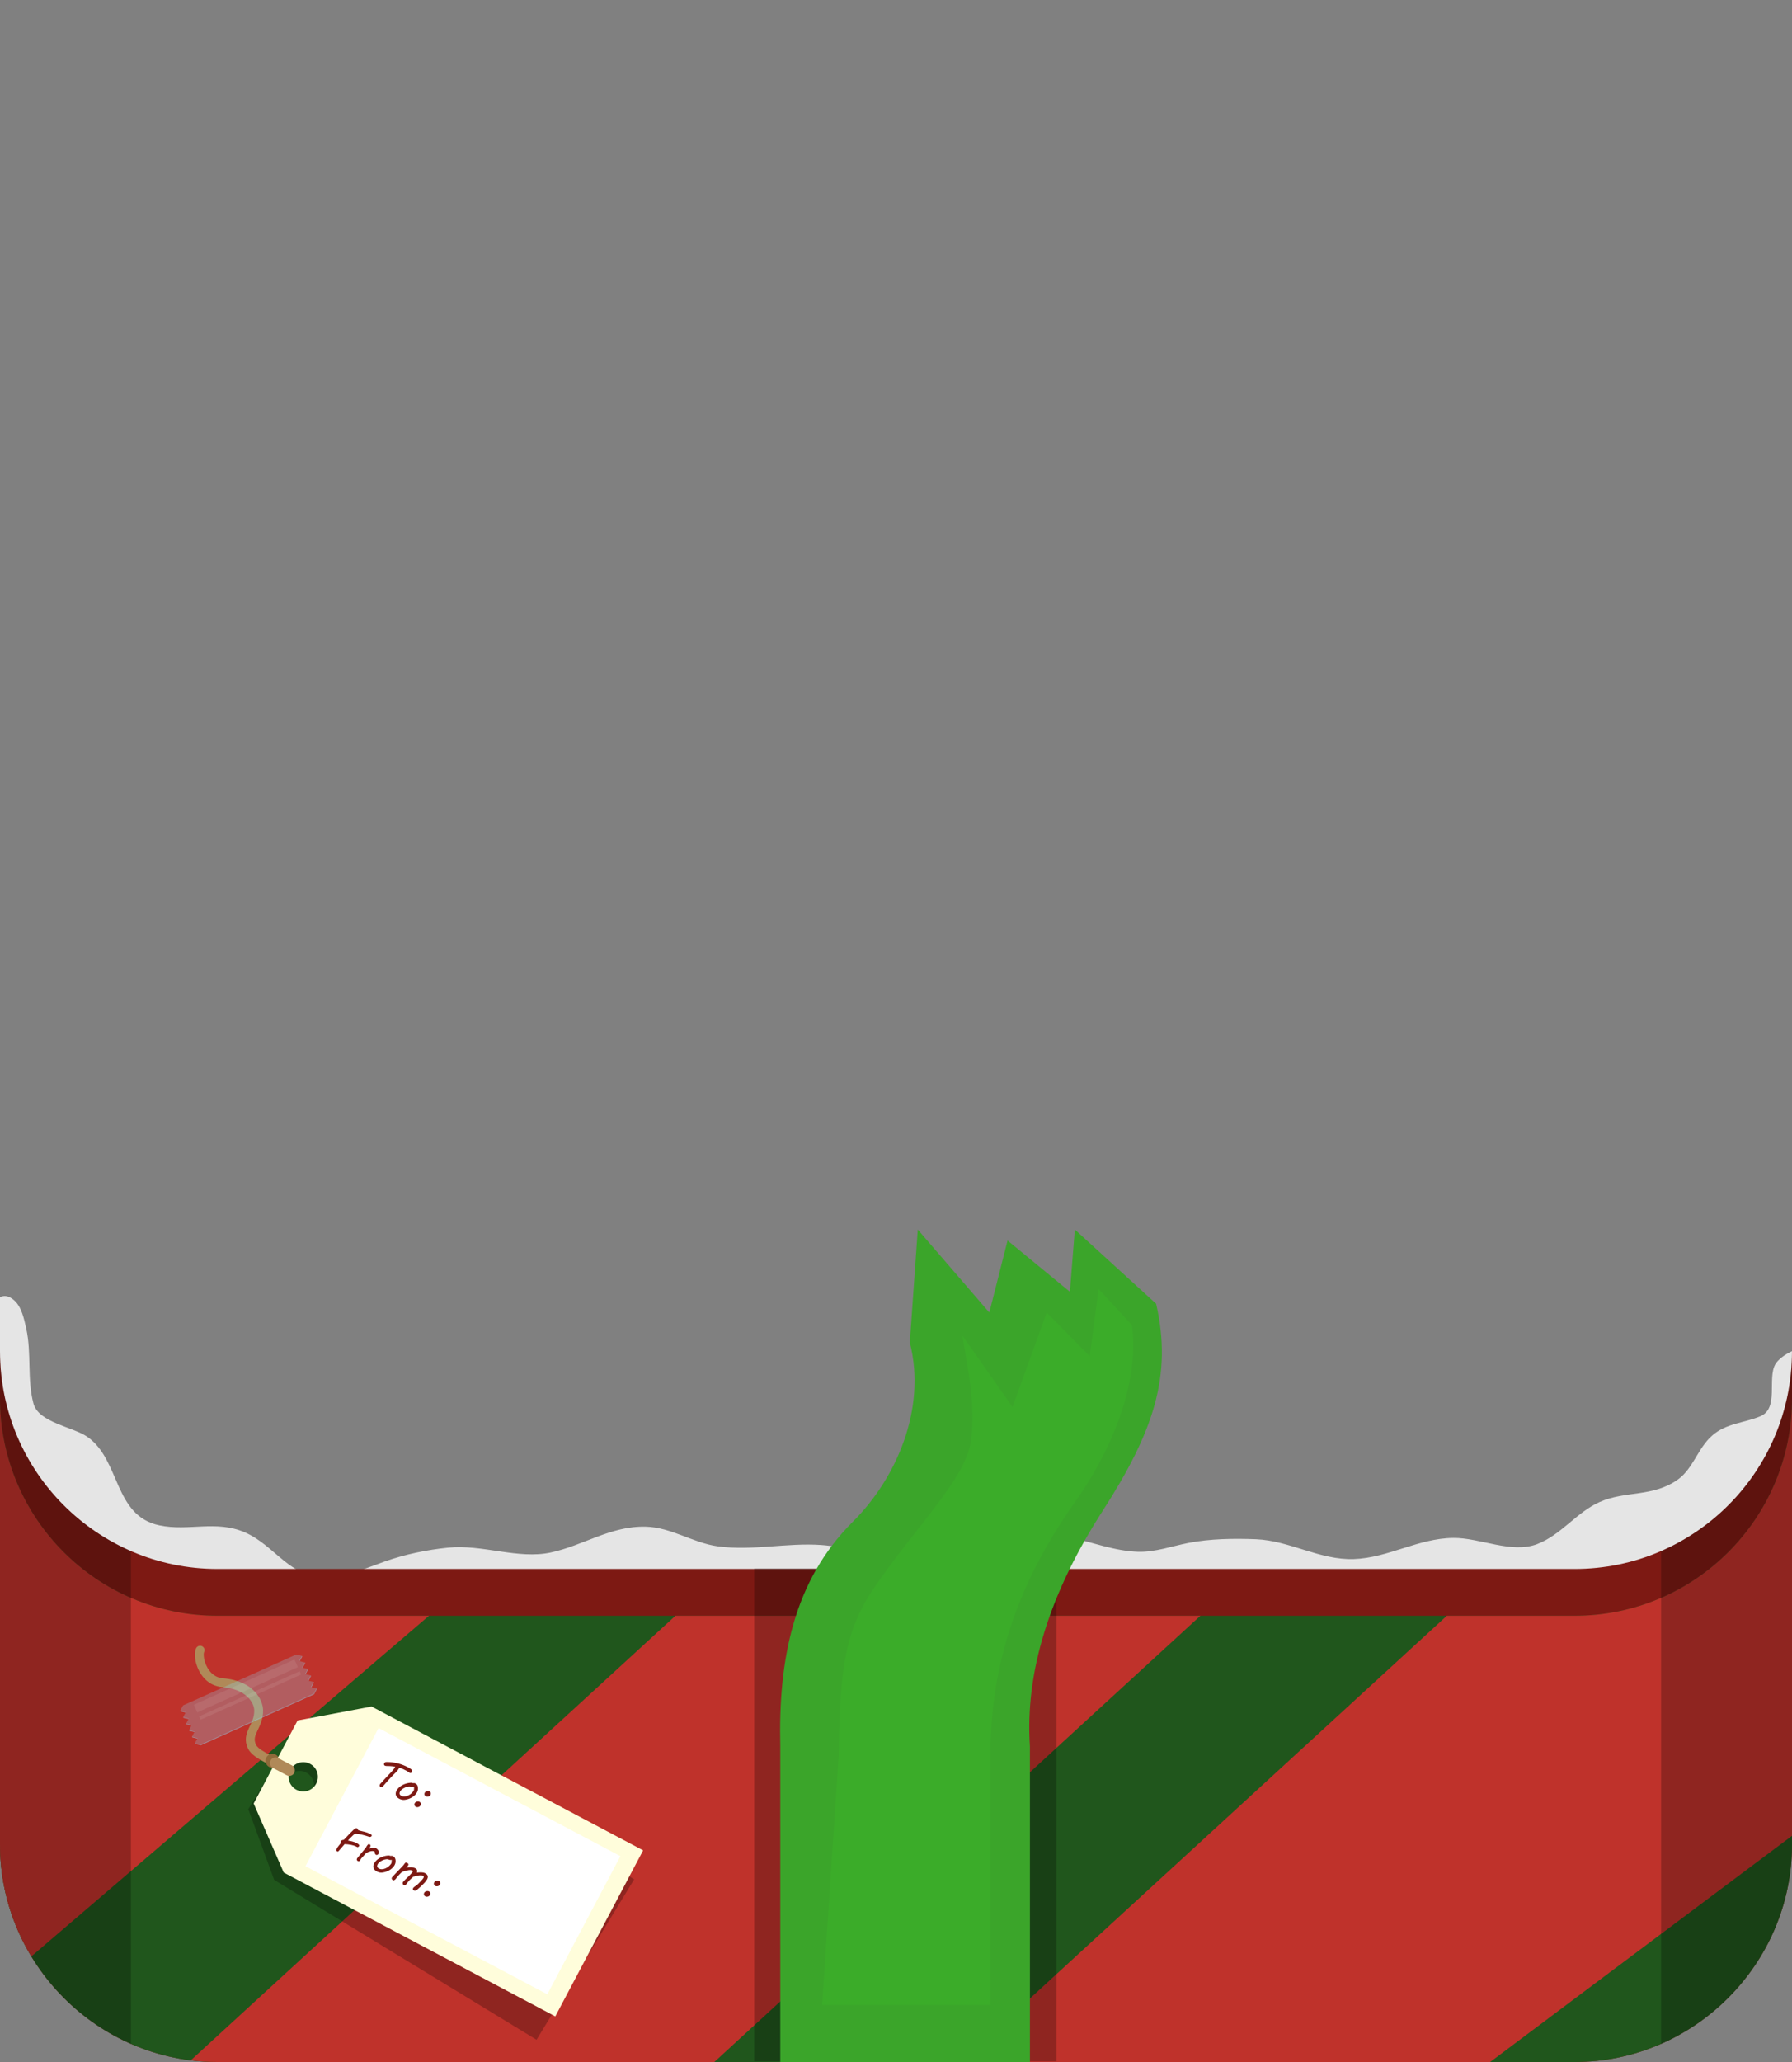 <?xml version="1.0" encoding="UTF-8" standalone="no"?>
<!DOCTYPE svg PUBLIC "-//W3C//DTD SVG 1.1//EN" "http://www.w3.org/Graphics/SVG/1.1/DTD/svg11.dtd">
<svg width="100%" height="100%" viewBox="0 0 300 345" version="1.1" xmlns="http://www.w3.org/2000/svg" xmlns:xlink="http://www.w3.org/1999/xlink" xml:space="preserve" xmlns:serif="http://www.serif.com/" style="fill-rule:evenodd;clip-rule:evenodd;stroke-linejoin:round;stroke-miterlimit:2;">
    <rect x="0" y="0" width="300" height="345" fill="#808080" stroke="none"/>
    <g id="Gift-2" serif:id="Gift 2">
        <g id="Gift-21" serif:id="Gift 2">
            <g>
                <path d="M0,217.039C0.678,216.699 1.459,216.772 2.343,217.533C3.619,218.631 4.045,220.731 4.394,222.302C5.304,226.403 4.516,230.767 5.603,234.831C6.456,238.022 12.219,238.723 14.64,240.412C20.17,244.271 19.004,253.6 26.683,255.213C31.572,256.24 36.169,254.294 40.987,256.379C46.056,258.573 48.454,264.019 54.595,263.922C57.836,263.87 61.317,262.358 64.341,261.282C67.78,260.057 71.461,259.299 75.084,258.935C80.738,258.366 86.727,260.93 92.206,259.753C97.726,258.568 102.211,255.295 108.087,255.432C112.37,255.531 115.989,258.143 120.152,258.717C125.912,259.512 131.708,258.095 137.483,258.498C141.813,258.799 145.906,260.408 150.256,260.586C156.85,260.855 162.989,257.468 169.537,256.953C172.707,256.704 176.065,256.592 179.191,257.254C182.992,258.059 186.572,259.5 190.496,259.63C193.342,259.724 196.2,258.685 198.969,258.148C202.605,257.444 206.556,257.39 210.254,257.534C215.903,257.754 220.922,261.044 226.64,260.853C232.396,260.66 237.368,257.389 243.266,257.315C247.752,257.259 253.015,259.999 257.337,258.347C261.354,256.811 263.911,253.046 267.779,251.314C272.098,249.379 276.638,250.535 280.851,247.573C283.449,245.748 284.232,242.289 286.633,240.189C289.031,238.092 291.945,238.119 294.707,236.956C297.857,235.63 295.831,230.663 297.211,228.254C297.634,227.516 298.785,226.602 300,226.078L300,274.249C299.621,274.274 4.685,274.761 -0,274.516L0,217.039Z" style="fill:#e5e5e5;"/>
                <path id="base_body_2" d="M0,226.126C0,246.205 16.301,262.506 36.38,262.506L263.62,262.506C283.699,262.506 300,246.205 300,226.126L300,308.62C300,328.577 283.577,345 263.62,345L36.38,345C16.423,345 0,328.577 0,308.62L0,226.126Z" style="fill:#7d1913;fill-rule:nonzero;"/>
                <path id="base_body_21" serif:id="base_body_2" d="M0,233.957C0,254.036 16.301,270.337 36.38,270.337L263.62,270.337C283.699,270.337 300,254.036 300,233.957L300,308.62C300,328.577 283.577,345 263.62,345L36.38,345C16.423,345 0,328.577 0,308.62L0,233.957Z" style="fill:#20561c;fill-rule:nonzero;"/>
                <path id="base_body_22" serif:id="base_body_2" d="M5.242,327.333C1.919,321.851 0,315.442 0,308.62L0,233.957C0,254.036 16.301,270.337 36.38,270.337L71.817,270.337L5.242,327.333ZM113.075,270.337L200.96,270.337L119.584,345L36.38,345C34.875,345 33.389,344.907 31.93,344.725L113.075,270.337ZM242.218,270.337L263.62,270.337C283.699,270.337 300,254.036 300,233.957L300,307.155L249.467,345L160.842,345L242.218,270.337Z" style="fill:#bf322b;"/>
                <path id="base_body_23" serif:id="base_body_2" d="M21.915,341.966C9.067,336.327 0,323.45 0,308.62L0,226.126C0,241.066 9.025,253.914 21.915,259.512L21.915,341.966ZM278.085,259.512C290.975,253.914 300,241.066 300,226.126L300,308.62C300,323.45 290.933,336.327 278.085,341.966L278.085,259.512Z" style="fill-opacity:0.25;"/>
                <g transform="matrix(4.43,0,0,1.338,-432.834,-95.5)">
                    <rect x="126.208" y="267.504" width="11.425" height="61.64" style="fill-opacity:0.25;"/>
                </g>
                <g id="base_body_1" transform="matrix(1,0,0,-1,0,369.695)">
                    <path d="M172.42,77.497C171.591,89.847 175.627,102.966 184.565,116.858C193.086,130.103 196.308,139.491 193.545,151.559L179.938,163.977L179.115,153.559L168.674,162.14L165.624,150.088L153.644,163.977L152.313,145.067C155.146,134.023 150.082,122.353 142.773,115.088C132.833,105.209 130.282,92.005 130.628,77.497L130.628,24.695L172.42,24.695L172.42,77.497Z" style="fill:#3ba52a;"/>
                </g>
                <path d="M137.633,335.445L165.815,335.445L165.815,293.222C165.905,276.306 171.726,262.972 180.043,251.198C186.97,241.391 190.714,230.295 189.488,221.704L183.914,215.663L182.433,226.915L175.228,219.611L169.504,235.403L161.114,223.46C161.673,227.481 163.45,234.382 162.554,241.029C161.679,247.523 153.047,255.665 146.112,266C141.015,273.595 140.638,280.743 140.387,294.03L137.633,335.445Z" style="fill:#3bac29;"/>
                <g transform="matrix(0.741,0,0,0.741,20.952,86.694)">
                    <g transform="matrix(0.884,0.468,-0.468,0.884,124.737,-4.026)">
                        <g transform="matrix(0.998,0.06,-0.06,0.998,17.92,-0.874)">
                            <path d="M66.38,315.36L53.079,304.758L53.079,283.553L66.38,272.95L135.778,272.95L135.778,315.36L66.38,315.36ZM60.162,290.887C58.338,290.887 56.856,292.369 56.856,294.194C56.856,296.019 58.338,297.5 60.162,297.5C61.987,297.5 63.469,296.019 63.469,294.194C63.469,292.369 61.987,290.887 60.162,290.887Z" style="fill-opacity:0.25;"/>
                        </g>
                        <g>
                            <path d="M52.237,293.387C52.788,293.403 53.223,293.865 53.206,294.417C53.189,294.968 52.727,295.402 52.176,295.386C50.939,295.348 49.599,295.386 48.457,295.226C47.532,295.096 46.724,294.831 46.123,294.378C44.51,293.166 44.245,291.74 44.16,290.1C44.097,288.89 44.159,287.533 43.334,286.08C42.495,284.602 39.515,282.714 34.511,284.862C31.615,286.105 28.872,284.867 27.134,283.22C25.906,282.057 25.225,280.68 25.192,279.866C25.17,279.315 25.599,278.849 26.151,278.827C26.702,278.805 27.168,279.234 27.19,279.786C27.196,279.936 27.275,280.117 27.381,280.322C27.615,280.779 28.007,281.293 28.509,281.768C29.742,282.936 31.668,283.906 33.722,283.024C40.204,280.242 43.986,283.178 45.074,285.093C46.083,286.87 46.08,288.515 46.157,289.996C46.212,291.048 46.29,292.002 47.324,292.78C47.795,293.133 48.488,293.238 49.248,293.302C50.202,293.382 51.254,293.357 52.237,293.387Z" style="fill:#b08958;"/>
                            <g transform="matrix(1,0,0,1,0.975,0.751)">
                                <circle cx="51.349" cy="293.499" r="1.571" style="fill:#906a3a;"/>
                            </g>
                            <path d="M66.38,315.36L53.079,304.758L53.079,283.553L66.38,272.95L135.778,272.95L135.778,315.36L66.38,315.36ZM60.162,290.887C58.338,290.887 56.856,292.369 56.856,294.194C56.856,296.019 58.338,297.5 60.162,297.5C61.987,297.5 63.469,296.019 63.469,294.194C63.469,292.369 61.987,290.887 60.162,290.887Z" style="fill:#fffddb;"/>
                            <g transform="matrix(0.872,0,0,1.224,7.211,-65.507)">
                                <path d="M58.182,294.019C58.182,293.451 57.534,292.99 56.736,292.99L52.709,292.99C51.911,292.99 51.264,293.451 51.264,294.019C51.264,294.588 51.911,295.049 52.709,295.049L56.736,295.049C57.534,295.049 58.182,294.588 58.182,294.019Z" style="fill:#b08958;"/>
                            </g>
                        </g>
                        <g transform="matrix(1,0,0,1,0.078,-0.095)">
                            <rect x="69.969" y="276.608" width="61.81" height="35.285" style="fill:#fff;"/>
                        </g>
                        <g transform="matrix(0.795,0,0,0.707,15.027,83.457)">
                            <path d="M77.046,288.598C77.193,287.873 77.359,287.142 77.543,286.404C77.728,285.666 77.907,284.934 78.082,284.209C78.156,283.908 78.221,283.634 78.277,283.387C78.333,283.141 78.381,282.917 78.419,282.716C78.458,282.515 78.487,282.333 78.507,282.169C78.526,282.005 78.536,281.853 78.536,281.714L78.536,281.625C78.536,281.592 78.534,281.552 78.53,281.504C78.491,281.504 78.405,281.528 78.271,281.576C78.137,281.624 77.98,281.687 77.799,281.766C77.619,281.845 77.429,281.933 77.229,282.031C77.029,282.13 76.844,282.229 76.673,282.329C76.537,282.408 76.424,282.474 76.332,282.526C76.241,282.578 76.163,282.619 76.097,282.647C76.031,282.675 75.971,282.695 75.916,282.706C75.862,282.717 75.806,282.722 75.747,282.722C75.627,282.722 75.523,282.67 75.436,282.565C75.349,282.46 75.305,282.325 75.305,282.159C75.305,282.063 75.314,281.979 75.331,281.907C75.349,281.835 75.376,281.77 75.413,281.714C75.45,281.657 75.499,281.603 75.561,281.553C75.623,281.503 75.699,281.452 75.788,281.399C76.77,280.823 77.764,280.4 78.769,280.132C79.774,279.863 80.783,279.729 81.796,279.729C81.877,279.729 81.974,279.731 82.087,279.735C82.199,279.74 82.315,279.747 82.433,279.758C82.552,279.769 82.667,279.785 82.78,279.804C82.892,279.824 82.991,279.847 83.076,279.873C83.166,279.904 83.243,279.967 83.309,280.063C83.375,280.159 83.408,280.262 83.408,280.371C83.408,280.458 83.402,280.543 83.388,280.626C83.374,280.709 83.35,280.781 83.315,280.842C83.28,280.904 83.235,280.953 83.178,280.99C83.122,281.027 83.053,281.046 82.972,281.046C82.832,281.028 82.672,281.006 82.491,280.98C82.311,280.954 82.13,280.941 81.947,280.941C81.582,280.941 81.219,280.951 80.856,280.97C80.493,280.99 80.121,281.048 79.741,281.144C79.721,281.153 79.709,281.175 79.703,281.213C79.697,281.25 79.692,281.297 79.688,281.353C79.677,281.589 79.659,281.797 79.636,281.976C79.613,282.155 79.581,282.334 79.54,282.513C79.499,282.692 79.45,282.885 79.392,283.093C79.333,283.3 79.265,283.549 79.188,283.839C79.11,284.13 79.02,284.477 78.917,284.881C78.814,285.285 78.701,285.773 78.577,286.345L78.297,287.616C78.231,287.908 78.18,288.171 78.143,288.405C78.106,288.638 78.074,288.869 78.047,289.096C78.031,289.17 77.972,289.24 77.869,289.306C77.766,289.371 77.645,289.404 77.505,289.404C77.424,289.404 77.35,289.379 77.284,289.328C77.218,289.278 77.164,289.214 77.121,289.135C77.079,289.057 77.049,288.97 77.034,288.876C77.018,288.783 77.022,288.69 77.046,288.598Z" style="fill:#7d1913;fill-rule:nonzero;"/>
                            <path d="M82.139,287.144C82.197,286.878 82.288,286.595 82.41,286.296C82.532,285.997 82.692,285.694 82.89,285.388C83.088,285.083 83.326,284.784 83.603,284.491C83.881,284.198 84.202,283.926 84.567,283.672C84.625,283.633 84.714,283.59 84.835,283.544C84.955,283.499 85.079,283.471 85.207,283.463C85.358,283.279 85.562,283.188 85.818,283.188C86.121,283.188 86.376,283.274 86.584,283.446C86.791,283.619 86.963,283.853 87.099,284.15C87.142,284.246 87.182,284.34 87.218,284.432C87.255,284.524 87.286,284.621 87.312,284.724C87.337,284.826 87.357,284.936 87.373,285.054C87.388,285.172 87.396,285.305 87.396,285.454C87.396,285.799 87.347,286.15 87.25,286.509C87.153,286.867 87.016,287.216 86.837,287.557C86.659,287.897 86.442,288.224 86.188,288.536C85.934,288.848 85.651,289.129 85.341,289.378C85.131,289.548 84.9,289.68 84.645,289.774C84.391,289.868 84.107,289.915 83.793,289.915C83.494,289.915 83.235,289.87 83.015,289.78C82.796,289.691 82.614,289.563 82.468,289.397C82.323,289.231 82.214,289.033 82.142,288.801C82.07,288.57 82.034,288.312 82.034,288.028C82.034,287.753 82.069,287.458 82.139,287.144ZM83.106,287.229C83.082,287.33 83.066,287.424 83.056,287.514C83.046,287.604 83.042,287.69 83.042,287.773C83.042,287.917 83.058,288.051 83.091,288.176C83.124,288.3 83.177,288.407 83.251,288.497C83.325,288.586 83.417,288.656 83.528,288.706C83.638,288.756 83.773,288.782 83.932,288.782C84.227,288.782 84.502,288.697 84.756,288.529C85.01,288.361 85.236,288.15 85.434,287.897C85.632,287.644 85.798,287.372 85.932,287.082C86.066,286.791 86.16,286.524 86.214,286.279C86.249,286.126 86.279,285.982 86.304,285.847C86.33,285.712 86.342,285.587 86.342,285.474C86.342,285.36 86.324,285.254 86.287,285.156C86.25,285.058 86.203,284.947 86.144,284.825C86.109,284.751 86.074,284.673 86.04,284.593C86.005,284.512 85.974,284.432 85.946,284.353C85.915,284.415 85.882,284.468 85.847,284.514C85.813,284.56 85.76,284.601 85.69,284.638C85.62,284.676 85.525,284.709 85.405,284.74C85.285,284.771 85.128,284.797 84.933,284.819C84.805,284.867 84.675,284.941 84.543,285.041C84.412,285.142 84.282,285.26 84.156,285.395C84.03,285.53 83.91,285.677 83.795,285.834C83.681,285.991 83.578,286.152 83.487,286.315C83.396,286.479 83.316,286.64 83.248,286.797C83.18,286.954 83.133,287.098 83.106,287.229Z" style="fill:#7d1913;fill-rule:nonzero;"/>
                            <path d="M91.133,284.15C91.133,284.447 91.03,284.707 90.825,284.93C90.619,285.153 90.384,285.264 90.12,285.264C89.919,285.264 89.747,285.184 89.605,285.025C89.463,284.865 89.393,284.672 89.393,284.445C89.393,284.148 89.499,283.884 89.713,283.653C89.926,283.421 90.165,283.305 90.429,283.305C90.631,283.305 90.798,283.386 90.932,283.548C91.066,283.709 91.133,283.91 91.133,284.15ZM90.01,288.592C90.01,288.893 89.907,289.154 89.701,289.374C89.495,289.595 89.261,289.705 88.997,289.705C88.795,289.705 88.623,289.625 88.482,289.466C88.34,289.307 88.269,289.113 88.269,288.886C88.269,288.585 88.377,288.32 88.592,288.09C88.808,287.861 89.045,287.747 89.305,287.747C89.507,287.747 89.675,287.827 89.809,287.989C89.943,288.15 90.01,288.351 90.01,288.592Z" style="fill:#7d1913;fill-rule:nonzero;"/>
                        </g>
                        <g transform="matrix(1.309,0,0,0.707,-22.63,100.334)">
                            <path d="M75.719,282.578C75.7,282.631 75.676,282.721 75.646,282.85C75.617,282.979 75.586,283.127 75.554,283.296C75.523,283.464 75.491,283.642 75.459,283.829C75.427,284.017 75.398,284.193 75.371,284.357C75.343,284.521 75.32,284.665 75.302,284.789C75.283,284.914 75.271,284.995 75.266,285.035C75.262,285.083 75.253,285.155 75.24,285.251C75.227,285.347 75.216,285.43 75.206,285.5C75.47,285.334 75.731,285.196 75.989,285.087C76.247,284.978 76.506,284.923 76.766,284.923C76.806,284.923 76.859,284.926 76.925,284.93C76.991,284.934 77.055,284.951 77.119,284.979C77.183,285.007 77.238,285.052 77.284,285.113C77.33,285.174 77.353,285.262 77.353,285.375C77.353,285.38 77.351,285.407 77.349,285.457C77.347,285.507 77.34,285.565 77.328,285.631C77.316,285.696 77.298,285.762 77.273,285.827C77.248,285.893 77.215,285.941 77.172,285.971C77.146,285.967 77.121,285.965 77.096,285.965L77.02,285.965C76.853,285.965 76.685,285.992 76.516,286.047C76.348,286.101 76.178,286.176 76.007,286.269C75.836,286.363 75.666,286.475 75.496,286.604C75.326,286.732 75.157,286.869 74.987,287.013L74.63,289.875C74.625,289.95 74.606,290.016 74.571,290.075C74.537,290.134 74.504,290.164 74.471,290.164L74.386,290.164C74.296,290.164 74.234,290.096 74.2,289.961C74.166,289.825 74.149,289.651 74.149,289.437C74.149,289.257 74.157,289.062 74.174,288.85C74.19,288.638 74.209,288.432 74.23,288.231C74.251,288.03 74.27,287.847 74.287,287.681C74.303,287.515 74.311,287.388 74.311,287.301C74.283,287.227 74.255,287.148 74.227,287.065C74.198,286.982 74.184,286.88 74.184,286.757C74.184,286.565 74.211,286.412 74.266,286.299C74.32,286.185 74.392,286.074 74.481,285.965C74.491,285.952 74.501,285.928 74.511,285.893C74.522,285.858 74.531,285.819 74.54,285.775C74.548,285.731 74.555,285.688 74.561,285.644C74.567,285.6 74.572,285.563 74.577,285.533L74.722,284.563C74.778,284.183 74.829,283.85 74.874,283.564C74.919,283.278 74.96,283.022 74.997,282.794C75.035,282.567 75.07,282.363 75.102,282.182C75.134,282.001 75.165,281.825 75.196,281.655C75.205,281.598 75.221,281.517 75.243,281.412C75.266,281.308 75.293,281.205 75.325,281.104C75.356,281.004 75.392,280.917 75.432,280.842C75.472,280.768 75.516,280.731 75.563,280.731C75.669,280.731 75.742,280.747 75.781,280.78C75.82,280.813 75.845,280.856 75.857,280.908L75.889,281.052C75.926,281.043 75.98,281.027 76.049,281.003C76.119,280.979 76.191,280.952 76.265,280.921C76.339,280.891 76.408,280.861 76.472,280.833C76.536,280.804 76.582,280.781 76.61,280.764C76.768,280.685 76.913,280.618 77.045,280.561C77.177,280.504 77.302,280.457 77.42,280.42C77.538,280.383 77.651,280.356 77.759,280.338C77.868,280.321 77.977,280.312 78.088,280.312C78.14,280.312 78.188,280.316 78.233,280.325C78.278,280.334 78.316,280.35 78.348,280.374C78.38,280.398 78.405,280.433 78.424,280.479C78.443,280.525 78.452,280.585 78.452,280.659C78.452,280.698 78.448,280.747 78.438,280.806C78.429,280.865 78.413,280.924 78.392,280.983C78.371,281.042 78.342,281.098 78.306,281.15C78.269,281.203 78.224,281.242 78.169,281.268C78.153,281.277 78.123,281.289 78.081,281.304C78.039,281.32 77.99,281.336 77.934,281.353C77.879,281.371 77.82,281.389 77.757,281.409C77.695,281.429 77.635,281.447 77.579,281.465C77.489,281.504 77.388,281.547 77.276,281.592C77.165,281.638 77.048,281.69 76.926,281.746C76.805,281.803 76.683,281.864 76.56,281.93C76.438,281.995 76.322,282.063 76.214,282.133C76.105,282.203 76.008,282.275 75.922,282.349C75.836,282.423 75.768,282.5 75.719,282.578Z" style="fill:#7d1913;fill-rule:nonzero;"/>
                            <path d="M78.06,288.978C78.09,288.672 78.126,288.336 78.166,287.969C78.206,287.602 78.247,287.231 78.29,286.856C78.332,286.48 78.373,286.111 78.413,285.749C78.453,285.386 78.488,285.054 78.516,284.753C78.514,284.709 78.512,284.671 78.512,284.638L78.512,284.53C78.512,284.395 78.517,284.26 78.527,284.124C78.536,283.989 78.549,283.864 78.565,283.751C78.591,283.585 78.62,283.472 78.652,283.413C78.684,283.355 78.735,283.325 78.806,283.325C78.874,283.325 78.929,283.35 78.97,283.4C79.012,283.451 79.044,283.517 79.068,283.6C79.091,283.683 79.106,283.778 79.113,283.885C79.121,283.992 79.124,284.102 79.124,284.216C79.124,284.277 79.123,284.345 79.121,284.419C79.118,284.493 79.117,284.552 79.117,284.596C79.183,284.469 79.253,284.339 79.327,284.206C79.402,284.073 79.481,283.953 79.564,283.846C79.648,283.739 79.736,283.65 79.83,283.581C79.923,283.511 80.02,283.476 80.121,283.476C80.161,283.476 80.201,283.482 80.24,283.495C80.279,283.508 80.318,283.526 80.358,283.548C80.405,283.57 80.454,283.599 80.505,283.636C80.556,283.673 80.605,283.725 80.652,283.79C80.729,283.899 80.795,284.036 80.848,284.2C80.901,284.363 80.928,284.53 80.928,284.701C80.928,284.766 80.92,284.837 80.906,284.914C80.892,284.99 80.873,285.06 80.848,285.123C80.823,285.186 80.794,285.239 80.761,285.28C80.728,285.322 80.692,285.343 80.652,285.343C80.612,285.343 80.563,285.324 80.505,285.287C80.447,285.25 80.399,285.201 80.362,285.14C80.345,285.113 80.328,285.076 80.31,285.028C80.293,284.98 80.276,284.932 80.261,284.884C80.246,284.836 80.231,284.791 80.219,284.75C80.206,284.708 80.196,284.681 80.188,284.668C80.177,284.664 80.164,284.66 80.15,284.658C80.135,284.656 80.122,284.655 80.111,284.655C79.99,284.655 79.876,284.712 79.768,284.825C79.659,284.939 79.558,285.077 79.464,285.241C79.369,285.405 79.283,285.579 79.204,285.765C79.125,285.951 79.056,286.118 78.997,286.266C78.95,286.62 78.897,286.997 78.839,287.396C78.782,287.796 78.725,288.214 78.668,288.65L78.668,288.814C78.668,288.945 78.666,289.078 78.661,289.214C78.656,289.349 78.642,289.469 78.618,289.574C78.593,289.64 78.555,289.695 78.507,289.741C78.459,289.787 78.403,289.81 78.339,289.81C78.24,289.81 78.166,289.75 78.116,289.63C78.067,289.51 78.042,289.369 78.042,289.207C78.042,289.133 78.048,289.057 78.06,288.978Z" style="fill:#7d1913;fill-rule:nonzero;"/>
                            <path d="M81.108,287.144C81.143,286.878 81.198,286.595 81.272,286.296C81.347,285.997 81.444,285.694 81.564,285.388C81.684,285.083 81.829,284.784 81.997,284.491C82.166,284.198 82.361,283.926 82.582,283.672C82.618,283.633 82.672,283.59 82.745,283.544C82.818,283.499 82.894,283.471 82.971,283.463C83.063,283.279 83.187,283.188 83.343,283.188C83.527,283.188 83.682,283.274 83.808,283.446C83.934,283.619 84.038,283.853 84.121,284.15C84.147,284.246 84.171,284.34 84.193,284.432C84.215,284.524 84.234,284.621 84.25,284.724C84.265,284.826 84.277,284.936 84.287,285.054C84.296,285.172 84.301,285.305 84.301,285.454C84.301,285.799 84.271,286.15 84.213,286.509C84.154,286.867 84.07,287.216 83.961,287.557C83.853,287.897 83.722,288.224 83.567,288.536C83.413,288.848 83.241,289.129 83.053,289.378C82.925,289.548 82.785,289.68 82.63,289.774C82.476,289.868 82.303,289.915 82.112,289.915C81.931,289.915 81.773,289.87 81.64,289.78C81.507,289.691 81.396,289.563 81.308,289.397C81.219,289.231 81.153,289.033 81.11,288.801C81.066,288.57 81.044,288.312 81.044,288.028C81.044,287.753 81.065,287.458 81.108,287.144ZM81.695,287.229C81.681,287.33 81.671,287.424 81.665,287.514C81.659,287.604 81.656,287.69 81.656,287.773C81.656,287.917 81.666,288.051 81.686,288.176C81.706,288.3 81.738,288.407 81.783,288.497C81.828,288.586 81.884,288.656 81.951,288.706C82.018,288.756 82.1,288.782 82.197,288.782C82.376,288.782 82.543,288.697 82.697,288.529C82.852,288.361 82.989,288.15 83.109,287.897C83.23,287.644 83.33,287.372 83.412,287.082C83.493,286.791 83.55,286.524 83.583,286.279C83.604,286.126 83.623,285.982 83.638,285.847C83.653,285.712 83.661,285.587 83.661,285.474C83.661,285.36 83.65,285.254 83.627,285.156C83.605,285.058 83.576,284.947 83.541,284.825C83.519,284.751 83.498,284.673 83.477,284.593C83.456,284.512 83.437,284.432 83.42,284.353C83.402,284.415 83.382,284.468 83.36,284.514C83.339,284.56 83.307,284.601 83.265,284.638C83.222,284.676 83.165,284.709 83.092,284.74C83.019,284.771 82.923,284.797 82.805,284.819C82.727,284.867 82.648,284.941 82.568,285.041C82.488,285.142 82.41,285.26 82.333,285.395C82.257,285.53 82.183,285.677 82.114,285.834C82.044,285.991 81.982,286.152 81.926,286.315C81.871,286.479 81.823,286.64 81.781,286.797C81.74,286.954 81.711,287.098 81.695,287.229Z" style="fill:#7d1913;fill-rule:nonzero;"/>
                            <path d="M84.906,289.22C84.976,288.709 85.045,288.233 85.111,287.792C85.177,287.351 85.241,286.929 85.303,286.525C85.366,286.121 85.427,285.729 85.486,285.349C85.544,284.969 85.601,284.583 85.655,284.19C85.676,284.037 85.689,283.889 85.692,283.748C85.696,283.606 85.707,283.458 85.726,283.305C85.735,283.253 85.753,283.206 85.777,283.165C85.802,283.123 85.83,283.087 85.86,283.056C85.891,283.026 85.923,283.002 85.958,282.984C85.992,282.967 86.024,282.958 86.055,282.958C86.121,282.958 86.176,282.972 86.219,283.001C86.263,283.029 86.298,283.067 86.325,283.115C86.352,283.163 86.371,283.221 86.382,283.289C86.393,283.357 86.398,283.432 86.398,283.515C86.398,283.663 86.385,283.813 86.359,283.964C86.333,284.114 86.301,284.279 86.263,284.458C86.374,284.297 86.488,284.144 86.605,284C86.721,283.856 86.842,283.729 86.965,283.62C87.089,283.511 87.216,283.423 87.346,283.358C87.475,283.292 87.61,283.26 87.749,283.26C87.812,283.26 87.876,283.278 87.94,283.315C88.003,283.352 88.06,283.41 88.111,283.489C88.162,283.567 88.204,283.67 88.238,283.797C88.273,283.923 88.292,284.078 88.297,284.262C88.398,284.135 88.503,284.007 88.611,283.879C88.72,283.75 88.83,283.634 88.942,283.531C89.054,283.429 89.166,283.346 89.278,283.282C89.39,283.219 89.499,283.188 89.605,283.188C89.763,283.188 89.893,283.226 89.996,283.302C90.098,283.379 90.18,283.481 90.24,283.61C90.3,283.739 90.342,283.888 90.367,284.059C90.392,284.229 90.404,284.41 90.404,284.602C90.404,284.812 90.394,285.028 90.372,285.251C90.351,285.474 90.328,285.685 90.302,285.886C90.233,286.393 90.157,286.872 90.072,287.324C89.987,287.776 89.895,288.233 89.796,288.696C89.772,288.806 89.748,288.921 89.722,289.044C89.696,289.166 89.666,289.278 89.632,289.381C89.597,289.483 89.557,289.569 89.511,289.636C89.465,289.704 89.412,289.738 89.351,289.738C89.211,289.738 89.116,289.694 89.064,289.607C89.012,289.52 88.986,289.395 88.986,289.233C88.986,289.19 88.987,289.14 88.99,289.083C88.992,289.026 88.998,288.971 89.008,288.919C89.017,288.854 89.038,288.759 89.071,288.634C89.104,288.51 89.14,288.375 89.179,288.231C89.218,288.087 89.256,287.942 89.294,287.796C89.332,287.649 89.36,287.522 89.379,287.412C89.409,287.225 89.445,287.007 89.487,286.761C89.528,286.514 89.567,286.265 89.605,286.014C89.643,285.763 89.674,285.525 89.699,285.3C89.724,285.075 89.736,284.893 89.736,284.753C89.736,284.688 89.732,284.622 89.725,284.557C89.718,284.491 89.706,284.434 89.688,284.386C89.671,284.338 89.646,284.299 89.614,284.268C89.582,284.238 89.541,284.222 89.492,284.222C89.421,284.222 89.337,284.26 89.239,284.334C89.141,284.408 89.04,284.505 88.935,284.625C88.83,284.745 88.728,284.881 88.629,285.031C88.53,285.182 88.445,285.332 88.375,285.48C88.325,285.585 88.278,285.67 88.233,285.736C88.188,285.801 88.144,285.851 88.099,285.886C88.094,285.904 88.082,285.962 88.063,286.06C88.045,286.158 88.022,286.276 87.996,286.414C87.97,286.551 87.943,286.7 87.915,286.859C87.887,287.018 87.86,287.167 87.835,287.304C87.811,287.442 87.79,287.558 87.773,287.652C87.757,287.745 87.749,287.797 87.749,287.805C87.732,287.928 87.718,288.053 87.706,288.182C87.694,288.311 87.684,288.434 87.674,288.552C87.665,288.67 87.656,288.796 87.648,288.929C87.64,289.062 87.623,289.187 87.598,289.302C87.574,289.418 87.536,289.513 87.485,289.587C87.435,289.661 87.363,289.699 87.271,289.699C87.224,289.699 87.181,289.677 87.142,289.633C87.103,289.589 87.07,289.534 87.041,289.466C87.013,289.398 86.991,289.322 86.974,289.237C86.958,289.152 86.948,289.065 86.946,288.978C87,288.585 87.053,288.231 87.105,287.917C87.157,287.602 87.209,287.301 87.261,287.013C87.313,286.725 87.363,286.435 87.411,286.145C87.459,285.855 87.507,285.535 87.554,285.185C87.566,285.102 87.575,285.021 87.582,284.94C87.59,284.859 87.593,284.788 87.593,284.727C87.593,284.622 87.581,284.536 87.558,284.468C87.534,284.4 87.493,284.367 87.434,284.367C87.337,284.367 87.241,284.403 87.146,284.475C87.05,284.547 86.947,284.659 86.836,284.812C86.726,284.965 86.602,285.159 86.467,285.395C86.331,285.631 86.175,285.912 85.998,286.24C85.979,286.305 85.955,286.428 85.924,286.607C85.893,286.786 85.862,286.976 85.83,287.177C85.798,287.378 85.77,287.564 85.744,287.737C85.718,287.909 85.701,288.024 85.694,288.081C85.668,288.264 85.651,288.418 85.641,288.542C85.632,288.667 85.623,288.779 85.616,288.88C85.612,288.932 85.605,289.018 85.595,289.138C85.586,289.259 85.569,289.38 85.544,289.502C85.519,289.624 85.484,289.732 85.44,289.826C85.395,289.92 85.336,289.967 85.263,289.967C85.154,289.967 85.065,289.913 84.996,289.803C84.926,289.694 84.891,289.557 84.891,289.391C84.891,289.36 84.893,289.332 84.895,289.306C84.897,289.279 84.901,289.251 84.906,289.22Z" style="fill:#7d1913;fill-rule:nonzero;"/>
                            <path d="M92.791,284.15C92.791,284.447 92.729,284.707 92.604,284.93C92.479,285.153 92.336,285.264 92.176,285.264C92.053,285.264 91.949,285.184 91.863,285.025C91.777,284.865 91.734,284.672 91.734,284.445C91.734,284.148 91.799,283.884 91.928,283.653C92.058,283.421 92.203,283.305 92.363,283.305C92.486,283.305 92.588,283.386 92.669,283.548C92.75,283.709 92.791,283.91 92.791,284.15ZM92.109,288.592C92.109,288.893 92.046,289.154 91.921,289.374C91.796,289.595 91.654,289.705 91.493,289.705C91.371,289.705 91.266,289.625 91.18,289.466C91.094,289.307 91.051,289.113 91.051,288.886C91.051,288.585 91.117,288.32 91.248,288.09C91.378,287.861 91.523,287.747 91.681,287.747C91.803,287.747 91.905,287.827 91.987,287.989C92.068,288.15 92.109,288.351 92.109,288.592Z" style="fill:#7d1913;fill-rule:nonzero;"/>
                        </g>
                    </g>
                    <g transform="matrix(0.912,-0.41,0.41,0.912,-164.808,64.56)">
                        <g transform="matrix(1,0,0,1,0,0.178)">
                            <path d="M107.877,259.213L107.877,259.391L106.942,260.108L106.826,260.019L107.877,259.213ZM107.877,260.825L107.877,261.003L106.942,261.72L106.826,261.631L107.877,260.825ZM107.877,262.437L107.877,262.615L106.942,263.332L106.826,263.243L107.877,262.437ZM107.877,264.049L107.877,264.227L106.942,264.944L106.826,264.855L107.877,264.049ZM107.877,265.661L107.877,265.839L106.942,266.556L106.826,266.467L107.877,265.661ZM107.877,267.273L107.877,267.451L106.826,268.257L78.796,268.257L77.746,267.451L77.746,267.273L78.796,268.079L106.826,268.079L107.877,267.273ZM78.68,266.556L77.746,265.839L77.746,265.661L78.796,266.467L78.68,266.556ZM78.68,264.944L77.746,264.227L77.746,264.049L78.796,264.855L78.68,264.944ZM78.68,263.332L77.746,262.615L77.746,262.437L78.796,263.243L78.68,263.332ZM78.68,261.72L77.746,261.003L77.746,260.825L78.796,261.631L78.68,261.72ZM78.68,260.108L77.746,259.391L77.746,259.213L78.796,260.019L78.68,260.108Z" style="fill:#8fe1ff;fill-opacity:0.5;"/>
                        </g>
                        <path d="M78.796,260.197L77.746,259.391L78.796,258.585L106.826,258.585L107.877,259.391L106.826,260.197L107.877,261.003L106.826,261.809L107.877,262.615L106.826,263.421L107.877,264.227L106.826,265.033L107.877,265.839L106.826,266.645L107.877,267.451L106.826,268.257L78.796,268.257L77.746,267.451L78.796,266.645L77.746,265.839L78.796,265.033L77.746,264.227L78.796,263.421L77.746,262.615L78.796,261.809L77.746,261.003L78.796,260.197Z" style="fill:#8fe1ff;fill-opacity:0.25;"/>
                        <g transform="matrix(0.956,5.55112e-17,0,0.775,4.589,59.05)">
                            <rect x="80.025" y="258.585" width="26.058" height="2.433" style="fill:#fff;fill-opacity:0.08;"/>
                        </g>
                        <g transform="matrix(0.956,1.15983e-16,3.24822e-17,0.335,4.589,175.716)">
                            <rect x="80.025" y="258.585" width="26.058" height="2.433" style="fill:#fff;fill-opacity:0.08;"/>
                        </g>
                    </g>
                </g>
            </g>
        </g>
    </g>
</svg>
